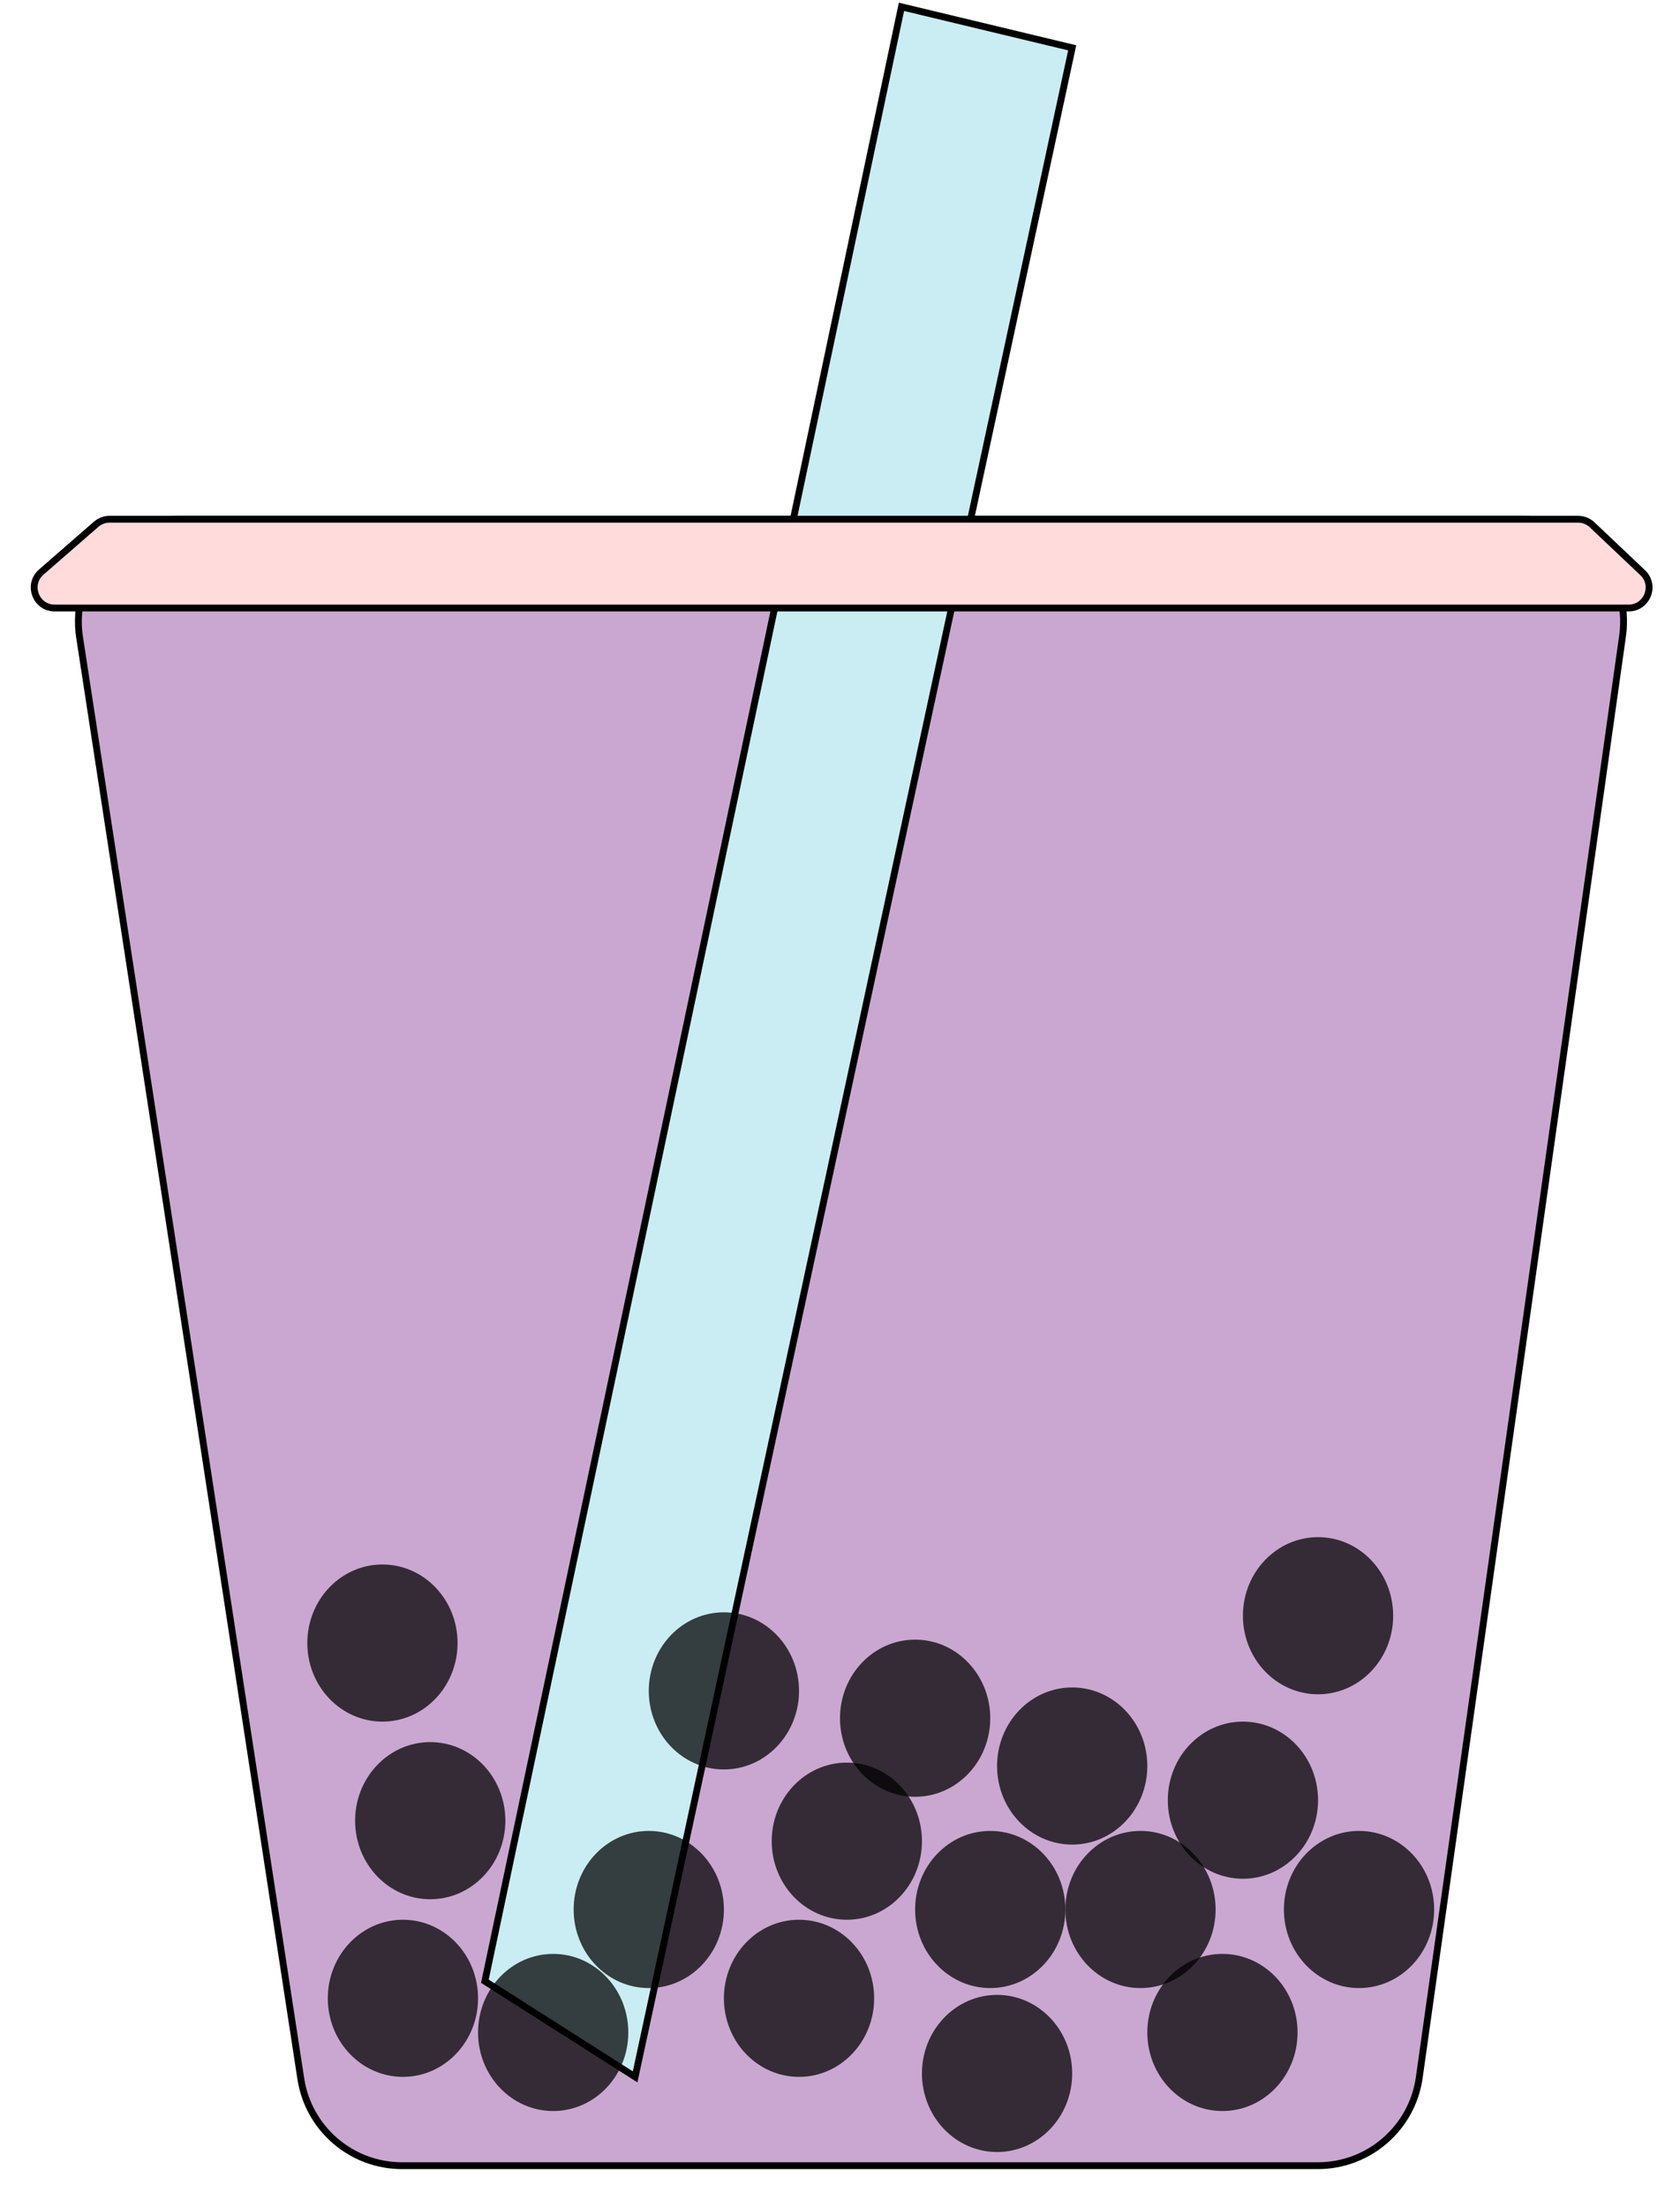 <svg width="246" height="323" viewBox="0 0 246 323" fill="none" xmlns="http://www.w3.org/2000/svg">
<ellipse cx="56" cy="274.5" rx="11" ry="11.5" fill="black" fill-opacity="0.74"/>
<path d="M222.735 76H26.479C17.287 76 10.258 84.191 11.652 93.276L44.047 304.276C45.17 311.596 51.468 317 58.873 317H192.968C200.442 317 206.776 311.497 207.821 304.095L237.588 93.095C238.862 84.067 231.853 76 222.735 76Z" fill="#CAA7D0" stroke="black"/>
<path d="M132 1L71 290L93 304L157 7L132 1Z" fill="#C9EDF2" stroke="black"/>
<path d="M6.042 83.738L14.08 76.738C14.626 76.262 15.326 76 16.05 76H231.072C231.839 76 232.577 76.294 233.135 76.821L240.529 83.821C242.499 85.686 241.179 89 238.467 89H8.013C5.239 89 3.951 85.559 6.042 83.738Z" fill="#FFDBDB" stroke="black"/>
<ellipse cx="59" cy="292.5" rx="11" ry="11.5" fill="black" fill-opacity="0.74"/>
<ellipse cx="193" cy="236.5" rx="11" ry="11.5" fill="black" fill-opacity="0.74"/>
<ellipse cx="106" cy="247.5" rx="11" ry="11.5" fill="black" fill-opacity="0.74"/>
<ellipse cx="56" cy="240.5" rx="11" ry="11.5" fill="black" fill-opacity="0.74"/>
<ellipse cx="117" cy="292.5" rx="11" ry="11.5" fill="black" fill-opacity="0.74"/>
<ellipse cx="95" cy="279.5" rx="11" ry="11.5" fill="black" fill-opacity="0.74"/>
<ellipse cx="63" cy="266.5" rx="11" ry="11.5" fill="black" fill-opacity="0.74"/>
<ellipse cx="199" cy="279.5" rx="11" ry="11.5" fill="black" fill-opacity="0.74"/>
<ellipse cx="167" cy="279.5" rx="11" ry="11.5" fill="black" fill-opacity="0.74"/>
<ellipse cx="182" cy="263.5" rx="11" ry="11.5" fill="black" fill-opacity="0.74"/>
<ellipse cx="179" cy="297.5" rx="11" ry="11.5" fill="black" fill-opacity="0.74"/>
<ellipse cx="145" cy="279.5" rx="11" ry="11.5" fill="black" fill-opacity="0.74"/>
<ellipse cx="157" cy="258.5" rx="11" ry="11.5" fill="black" fill-opacity="0.74"/>
<ellipse cx="146" cy="303.5" rx="11" ry="11.5" fill="black" fill-opacity="0.74"/>
<ellipse cx="124" cy="269.5" rx="11" ry="11.5" fill="black" fill-opacity="0.74"/>
<ellipse cx="134" cy="251.5" rx="11" ry="11.5" fill="black" fill-opacity="0.74"/>
<ellipse cx="81" cy="297.5" rx="11" ry="11.5" fill="black" fill-opacity="0.74"/>
</svg>
